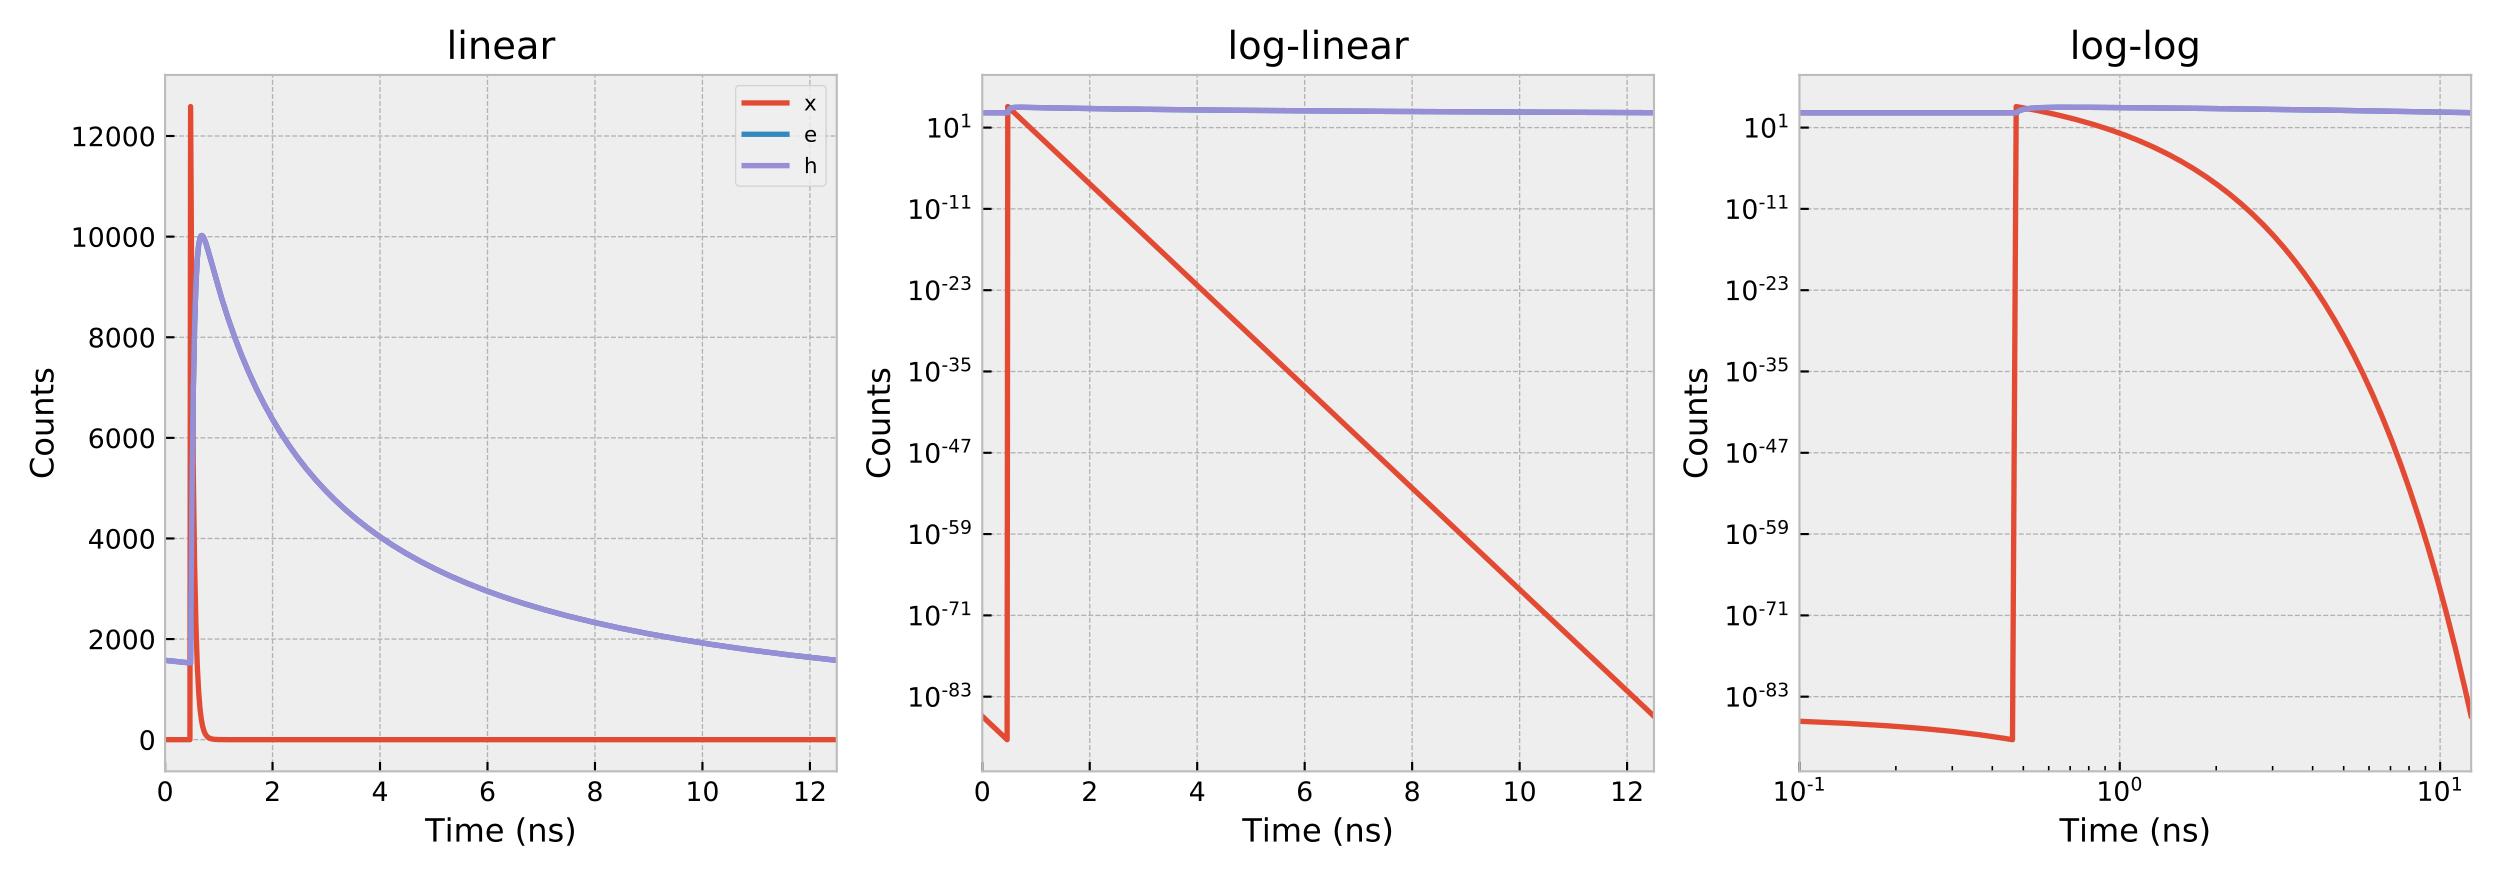 <?xml version="1.0" encoding="utf-8" standalone="no"?>
<!DOCTYPE svg PUBLIC "-//W3C//DTD SVG 1.1//EN"
  "http://www.w3.org/Graphics/SVG/1.1/DTD/svg11.dtd">
<!-- Created with matplotlib (https://matplotlib.org/) -->
<svg height="329.4pt" version="1.1" viewBox="0 0 936 329.4" width="936pt" xmlns="http://www.w3.org/2000/svg" xmlns:xlink="http://www.w3.org/1999/xlink">
 <defs>
  <style type="text/css">
*{stroke-linecap:butt;stroke-linejoin:round;}
  </style>
 </defs>
 <g id="figure_1">
  <g id="patch_1">
   <path d="M 0 329.4 
L 936 329.4 
L 936 0 
L 0 0 
z
" style="fill:#ffffff;"/>
  </g>
  <g id="axes_1">
   <g id="patch_2">
    <path d="M 61.8 288.788 
L 313.292 288.788 
L 313.292 28.05 
L 61.8 28.05 
z
" style="fill:#eeeeee;"/>
   </g>
   <g id="matplotlib.axis_1">
    <g id="xtick_1">
     <g id="line2d_1">
      <path clip-path="url(#pc21a351591)" d="M 61.8 288.788 
L 61.8 28.05 
" style="fill:none;stroke:#b2b2b2;stroke-dasharray:1.85,0.8;stroke-dashoffset:0;stroke-width:0.5;"/>
     </g>
     <g id="line2d_2">
      <defs>
       <path d="M 0 0 
L 0 -3.5 
" id="m7852f9a22d" style="stroke:#000000;stroke-width:0.8;"/>
      </defs>
      <g>
       <use style="fill-opacity:0;stroke:#000000;stroke-width:0.8;" x="61.8" xlink:href="#m7852f9a22d" y="288.788"/>
      </g>
     </g>
     <g id="text_1">
      <!-- 0 -->
      <defs>
       <path d="M 31.781 66.406 
Q 24.172 66.406 20.328 58.906 
Q 16.5 51.422 16.5 36.375 
Q 16.5 21.391 20.328 13.891 
Q 24.172 6.391 31.781 6.391 
Q 39.453 6.391 43.281 13.891 
Q 47.125 21.391 47.125 36.375 
Q 47.125 51.422 43.281 58.906 
Q 39.453 66.406 31.781 66.406 
z
M 31.781 74.219 
Q 44.047 74.219 50.516 64.516 
Q 56.984 54.828 56.984 36.375 
Q 56.984 17.969 50.516 8.266 
Q 44.047 -1.422 31.781 -1.422 
Q 19.531 -1.422 13.062 8.266 
Q 6.594 17.969 6.594 36.375 
Q 6.594 54.828 13.062 64.516 
Q 19.531 74.219 31.781 74.219 
z
" id="DejaVuSans-48"/>
      </defs>
      <g transform="translate(58.619 299.886)scale(0.1 -0.1)">
       <use xlink:href="#DejaVuSans-48"/>
      </g>
     </g>
    </g>
    <g id="xtick_2">
     <g id="line2d_3">
      <path clip-path="url(#pc21a351591)" d="M 102.039 288.788 
L 102.039 28.05 
" style="fill:none;stroke:#b2b2b2;stroke-dasharray:1.85,0.8;stroke-dashoffset:0;stroke-width:0.5;"/>
     </g>
     <g id="line2d_4">
      <g>
       <use style="fill-opacity:0;stroke:#000000;stroke-width:0.8;" x="102.039" xlink:href="#m7852f9a22d" y="288.788"/>
      </g>
     </g>
     <g id="text_2">
      <!-- 2 -->
      <defs>
       <path d="M 19.188 8.297 
L 53.609 8.297 
L 53.609 0 
L 7.328 0 
L 7.328 8.297 
Q 12.938 14.109 22.625 23.891 
Q 32.328 33.688 34.812 36.531 
Q 39.547 41.844 41.422 45.531 
Q 43.312 49.219 43.312 52.781 
Q 43.312 58.594 39.234 62.25 
Q 35.156 65.922 28.609 65.922 
Q 23.969 65.922 18.812 64.312 
Q 13.672 62.703 7.812 59.422 
L 7.812 69.391 
Q 13.766 71.781 18.938 73 
Q 24.125 74.219 28.422 74.219 
Q 39.75 74.219 46.484 68.547 
Q 53.219 62.891 53.219 53.422 
Q 53.219 48.922 51.531 44.891 
Q 49.859 40.875 45.406 35.406 
Q 44.188 33.984 37.641 27.219 
Q 31.109 20.453 19.188 8.297 
z
" id="DejaVuSans-50"/>
      </defs>
      <g transform="translate(98.858 299.886)scale(0.1 -0.1)">
       <use xlink:href="#DejaVuSans-50"/>
      </g>
     </g>
    </g>
    <g id="xtick_3">
     <g id="line2d_5">
      <path clip-path="url(#pc21a351591)" d="M 142.278 288.788 
L 142.278 28.05 
" style="fill:none;stroke:#b2b2b2;stroke-dasharray:1.85,0.8;stroke-dashoffset:0;stroke-width:0.5;"/>
     </g>
     <g id="line2d_6">
      <g>
       <use style="fill-opacity:0;stroke:#000000;stroke-width:0.8;" x="142.278" xlink:href="#m7852f9a22d" y="288.788"/>
      </g>
     </g>
     <g id="text_3">
      <!-- 4 -->
      <defs>
       <path d="M 37.797 64.312 
L 12.891 25.391 
L 37.797 25.391 
z
M 35.203 72.906 
L 47.609 72.906 
L 47.609 25.391 
L 58.016 25.391 
L 58.016 17.188 
L 47.609 17.188 
L 47.609 0 
L 37.797 0 
L 37.797 17.188 
L 4.891 17.188 
L 4.891 26.703 
z
" id="DejaVuSans-52"/>
      </defs>
      <g transform="translate(139.096 299.886)scale(0.1 -0.1)">
       <use xlink:href="#DejaVuSans-52"/>
      </g>
     </g>
    </g>
    <g id="xtick_4">
     <g id="line2d_7">
      <path clip-path="url(#pc21a351591)" d="M 182.516 288.788 
L 182.516 28.05 
" style="fill:none;stroke:#b2b2b2;stroke-dasharray:1.85,0.8;stroke-dashoffset:0;stroke-width:0.5;"/>
     </g>
     <g id="line2d_8">
      <g>
       <use style="fill-opacity:0;stroke:#000000;stroke-width:0.8;" x="182.516" xlink:href="#m7852f9a22d" y="288.788"/>
      </g>
     </g>
     <g id="text_4">
      <!-- 6 -->
      <defs>
       <path d="M 33.016 40.375 
Q 26.375 40.375 22.484 35.828 
Q 18.609 31.297 18.609 23.391 
Q 18.609 15.531 22.484 10.953 
Q 26.375 6.391 33.016 6.391 
Q 39.656 6.391 43.531 10.953 
Q 47.406 15.531 47.406 23.391 
Q 47.406 31.297 43.531 35.828 
Q 39.656 40.375 33.016 40.375 
z
M 52.594 71.297 
L 52.594 62.312 
Q 48.875 64.062 45.094 64.984 
Q 41.312 65.922 37.594 65.922 
Q 27.828 65.922 22.672 59.328 
Q 17.531 52.734 16.797 39.406 
Q 19.672 43.656 24.016 45.922 
Q 28.375 48.188 33.594 48.188 
Q 44.578 48.188 50.953 41.516 
Q 57.328 34.859 57.328 23.391 
Q 57.328 12.156 50.688 5.359 
Q 44.047 -1.422 33.016 -1.422 
Q 20.359 -1.422 13.672 8.266 
Q 6.984 17.969 6.984 36.375 
Q 6.984 53.656 15.188 63.938 
Q 23.391 74.219 37.203 74.219 
Q 40.922 74.219 44.703 73.484 
Q 48.484 72.75 52.594 71.297 
z
" id="DejaVuSans-54"/>
      </defs>
      <g transform="translate(179.335 299.886)scale(0.1 -0.1)">
       <use xlink:href="#DejaVuSans-54"/>
      </g>
     </g>
    </g>
    <g id="xtick_5">
     <g id="line2d_9">
      <path clip-path="url(#pc21a351591)" d="M 222.755 288.788 
L 222.755 28.05 
" style="fill:none;stroke:#b2b2b2;stroke-dasharray:1.85,0.8;stroke-dashoffset:0;stroke-width:0.5;"/>
     </g>
     <g id="line2d_10">
      <g>
       <use style="fill-opacity:0;stroke:#000000;stroke-width:0.8;" x="222.755" xlink:href="#m7852f9a22d" y="288.788"/>
      </g>
     </g>
     <g id="text_5">
      <!-- 8 -->
      <defs>
       <path d="M 31.781 34.625 
Q 24.75 34.625 20.719 30.859 
Q 16.703 27.094 16.703 20.516 
Q 16.703 13.922 20.719 10.156 
Q 24.75 6.391 31.781 6.391 
Q 38.812 6.391 42.859 10.172 
Q 46.922 13.969 46.922 20.516 
Q 46.922 27.094 42.891 30.859 
Q 38.875 34.625 31.781 34.625 
z
M 21.922 38.812 
Q 15.578 40.375 12.031 44.719 
Q 8.5 49.078 8.5 55.328 
Q 8.5 64.062 14.719 69.141 
Q 20.953 74.219 31.781 74.219 
Q 42.672 74.219 48.875 69.141 
Q 55.078 64.062 55.078 55.328 
Q 55.078 49.078 51.531 44.719 
Q 48 40.375 41.703 38.812 
Q 48.828 37.156 52.797 32.312 
Q 56.781 27.484 56.781 20.516 
Q 56.781 9.906 50.312 4.234 
Q 43.844 -1.422 31.781 -1.422 
Q 19.734 -1.422 13.25 4.234 
Q 6.781 9.906 6.781 20.516 
Q 6.781 27.484 10.781 32.312 
Q 14.797 37.156 21.922 38.812 
z
M 18.312 54.391 
Q 18.312 48.734 21.844 45.562 
Q 25.391 42.391 31.781 42.391 
Q 38.141 42.391 41.719 45.562 
Q 45.312 48.734 45.312 54.391 
Q 45.312 60.062 41.719 63.234 
Q 38.141 66.406 31.781 66.406 
Q 25.391 66.406 21.844 63.234 
Q 18.312 60.062 18.312 54.391 
z
" id="DejaVuSans-56"/>
      </defs>
      <g transform="translate(219.574 299.886)scale(0.1 -0.1)">
       <use xlink:href="#DejaVuSans-56"/>
      </g>
     </g>
    </g>
    <g id="xtick_6">
     <g id="line2d_11">
      <path clip-path="url(#pc21a351591)" d="M 262.994 288.788 
L 262.994 28.05 
" style="fill:none;stroke:#b2b2b2;stroke-dasharray:1.85,0.8;stroke-dashoffset:0;stroke-width:0.5;"/>
     </g>
     <g id="line2d_12">
      <g>
       <use style="fill-opacity:0;stroke:#000000;stroke-width:0.8;" x="262.994" xlink:href="#m7852f9a22d" y="288.788"/>
      </g>
     </g>
     <g id="text_6">
      <!-- 10 -->
      <defs>
       <path d="M 12.406 8.297 
L 28.516 8.297 
L 28.516 63.922 
L 10.984 60.406 
L 10.984 69.391 
L 28.422 72.906 
L 38.281 72.906 
L 38.281 8.297 
L 54.391 8.297 
L 54.391 0 
L 12.406 0 
z
" id="DejaVuSans-49"/>
      </defs>
      <g transform="translate(256.631 299.886)scale(0.1 -0.1)">
       <use xlink:href="#DejaVuSans-49"/>
       <use x="63.623" xlink:href="#DejaVuSans-48"/>
      </g>
     </g>
    </g>
    <g id="xtick_7">
     <g id="line2d_13">
      <path clip-path="url(#pc21a351591)" d="M 303.233 288.788 
L 303.233 28.05 
" style="fill:none;stroke:#b2b2b2;stroke-dasharray:1.85,0.8;stroke-dashoffset:0;stroke-width:0.5;"/>
     </g>
     <g id="line2d_14">
      <g>
       <use style="fill-opacity:0;stroke:#000000;stroke-width:0.8;" x="303.233" xlink:href="#m7852f9a22d" y="288.788"/>
      </g>
     </g>
     <g id="text_7">
      <!-- 12 -->
      <g transform="translate(296.87 299.886)scale(0.1 -0.1)">
       <use xlink:href="#DejaVuSans-49"/>
       <use x="63.623" xlink:href="#DejaVuSans-50"/>
      </g>
     </g>
    </g>
    <g id="text_8">
     <!-- Time (ns) -->
     <defs>
      <path d="M -0.297 72.906 
L 61.375 72.906 
L 61.375 64.594 
L 35.5 64.594 
L 35.5 0 
L 25.594 0 
L 25.594 64.594 
L -0.297 64.594 
z
" id="DejaVuSans-84"/>
      <path d="M 9.422 54.688 
L 18.406 54.688 
L 18.406 0 
L 9.422 0 
z
M 9.422 75.984 
L 18.406 75.984 
L 18.406 64.594 
L 9.422 64.594 
z
" id="DejaVuSans-105"/>
      <path d="M 52 44.188 
Q 55.375 50.25 60.062 53.125 
Q 64.75 56 71.094 56 
Q 79.641 56 84.281 50.016 
Q 88.922 44.047 88.922 33.016 
L 88.922 0 
L 79.891 0 
L 79.891 32.719 
Q 79.891 40.578 77.094 44.375 
Q 74.312 48.188 68.609 48.188 
Q 61.625 48.188 57.562 43.547 
Q 53.516 38.922 53.516 30.906 
L 53.516 0 
L 44.484 0 
L 44.484 32.719 
Q 44.484 40.625 41.703 44.406 
Q 38.922 48.188 33.109 48.188 
Q 26.219 48.188 22.156 43.531 
Q 18.109 38.875 18.109 30.906 
L 18.109 0 
L 9.078 0 
L 9.078 54.688 
L 18.109 54.688 
L 18.109 46.188 
Q 21.188 51.219 25.484 53.609 
Q 29.781 56 35.688 56 
Q 41.656 56 45.828 52.969 
Q 50 49.953 52 44.188 
z
" id="DejaVuSans-109"/>
      <path d="M 56.203 29.594 
L 56.203 25.203 
L 14.891 25.203 
Q 15.484 15.922 20.484 11.062 
Q 25.484 6.203 34.422 6.203 
Q 39.594 6.203 44.453 7.469 
Q 49.312 8.734 54.109 11.281 
L 54.109 2.781 
Q 49.266 0.734 44.188 -0.344 
Q 39.109 -1.422 33.891 -1.422 
Q 20.797 -1.422 13.156 6.188 
Q 5.516 13.812 5.516 26.812 
Q 5.516 40.234 12.766 48.109 
Q 20.016 56 32.328 56 
Q 43.359 56 49.781 48.891 
Q 56.203 41.797 56.203 29.594 
z
M 47.219 32.234 
Q 47.125 39.594 43.094 43.984 
Q 39.062 48.391 32.422 48.391 
Q 24.906 48.391 20.391 44.141 
Q 15.875 39.891 15.188 32.172 
z
" id="DejaVuSans-101"/>
      <path id="DejaVuSans-32"/>
      <path d="M 31 75.875 
Q 24.469 64.656 21.281 53.656 
Q 18.109 42.672 18.109 31.391 
Q 18.109 20.125 21.312 9.062 
Q 24.516 -2 31 -13.188 
L 23.188 -13.188 
Q 15.875 -1.703 12.234 9.375 
Q 8.594 20.453 8.594 31.391 
Q 8.594 42.281 12.203 53.312 
Q 15.828 64.359 23.188 75.875 
z
" id="DejaVuSans-40"/>
      <path d="M 54.891 33.016 
L 54.891 0 
L 45.906 0 
L 45.906 32.719 
Q 45.906 40.484 42.875 44.328 
Q 39.844 48.188 33.797 48.188 
Q 26.516 48.188 22.312 43.547 
Q 18.109 38.922 18.109 30.906 
L 18.109 0 
L 9.078 0 
L 9.078 54.688 
L 18.109 54.688 
L 18.109 46.188 
Q 21.344 51.125 25.703 53.562 
Q 30.078 56 35.797 56 
Q 45.219 56 50.047 50.172 
Q 54.891 44.344 54.891 33.016 
z
" id="DejaVuSans-110"/>
      <path d="M 44.281 53.078 
L 44.281 44.578 
Q 40.484 46.531 36.375 47.5 
Q 32.281 48.484 27.875 48.484 
Q 21.188 48.484 17.844 46.438 
Q 14.5 44.391 14.5 40.281 
Q 14.5 37.156 16.891 35.375 
Q 19.281 33.594 26.516 31.984 
L 29.594 31.297 
Q 39.156 29.25 43.188 25.516 
Q 47.219 21.781 47.219 15.094 
Q 47.219 7.469 41.188 3.016 
Q 35.156 -1.422 24.609 -1.422 
Q 20.219 -1.422 15.453 -0.562 
Q 10.688 0.297 5.422 2 
L 5.422 11.281 
Q 10.406 8.688 15.234 7.391 
Q 20.062 6.109 24.812 6.109 
Q 31.156 6.109 34.562 8.281 
Q 37.984 10.453 37.984 14.406 
Q 37.984 18.062 35.516 20.016 
Q 33.062 21.969 24.703 23.781 
L 21.578 24.516 
Q 13.234 26.266 9.516 29.906 
Q 5.812 33.547 5.812 39.891 
Q 5.812 47.609 11.281 51.797 
Q 16.75 56 26.812 56 
Q 31.781 56 36.172 55.266 
Q 40.578 54.547 44.281 53.078 
z
" id="DejaVuSans-115"/>
      <path d="M 8.016 75.875 
L 15.828 75.875 
Q 23.141 64.359 26.781 53.312 
Q 30.422 42.281 30.422 31.391 
Q 30.422 20.453 26.781 9.375 
Q 23.141 -1.703 15.828 -13.188 
L 8.016 -13.188 
Q 14.5 -2 17.703 9.062 
Q 20.906 20.125 20.906 31.391 
Q 20.906 42.672 17.703 53.656 
Q 14.5 64.656 8.016 75.875 
z
" id="DejaVuSans-41"/>
     </defs>
     <g transform="translate(159.164 315.084)scale(0.12 -0.12)">
      <use xlink:href="#DejaVuSans-84"/>
      <use x="61.037" xlink:href="#DejaVuSans-105"/>
      <use x="88.82" xlink:href="#DejaVuSans-109"/>
      <use x="186.232" xlink:href="#DejaVuSans-101"/>
      <use x="247.756" xlink:href="#DejaVuSans-32"/>
      <use x="279.543" xlink:href="#DejaVuSans-40"/>
      <use x="318.557" xlink:href="#DejaVuSans-110"/>
      <use x="381.936" xlink:href="#DejaVuSans-115"/>
      <use x="434.035" xlink:href="#DejaVuSans-41"/>
     </g>
    </g>
   </g>
   <g id="matplotlib.axis_2">
    <g id="ytick_1">
     <g id="line2d_15">
      <path clip-path="url(#pc21a351591)" d="M 61.8 276.936 
L 313.292 276.936 
" style="fill:none;stroke:#b2b2b2;stroke-dasharray:1.85,0.8;stroke-dashoffset:0;stroke-width:0.5;"/>
     </g>
     <g id="line2d_16">
      <defs>
       <path d="M 0 0 
L 3.5 0 
" id="m63e6a35235" style="stroke:#000000;stroke-width:0.8;"/>
      </defs>
      <g>
       <use style="fill-opacity:0;stroke:#000000;stroke-width:0.8;" x="61.8" xlink:href="#m63e6a35235" y="276.936"/>
      </g>
     </g>
     <g id="text_9">
      <!-- 0 -->
      <g transform="translate(51.938 280.735)scale(0.1 -0.1)">
       <use xlink:href="#DejaVuSans-48"/>
      </g>
     </g>
    </g>
    <g id="ytick_2">
     <g id="line2d_17">
      <path clip-path="url(#pc21a351591)" d="M 61.8 239.268 
L 313.292 239.268 
" style="fill:none;stroke:#b2b2b2;stroke-dasharray:1.85,0.8;stroke-dashoffset:0;stroke-width:0.5;"/>
     </g>
     <g id="line2d_18">
      <g>
       <use style="fill-opacity:0;stroke:#000000;stroke-width:0.8;" x="61.8" xlink:href="#m63e6a35235" y="239.268"/>
      </g>
     </g>
     <g id="text_10">
      <!-- 2000 -->
      <g transform="translate(32.85 243.067)scale(0.1 -0.1)">
       <use xlink:href="#DejaVuSans-50"/>
       <use x="63.623" xlink:href="#DejaVuSans-48"/>
       <use x="127.246" xlink:href="#DejaVuSans-48"/>
       <use x="190.869" xlink:href="#DejaVuSans-48"/>
      </g>
     </g>
    </g>
    <g id="ytick_3">
     <g id="line2d_19">
      <path clip-path="url(#pc21a351591)" d="M 61.8 201.6 
L 313.292 201.6 
" style="fill:none;stroke:#b2b2b2;stroke-dasharray:1.85,0.8;stroke-dashoffset:0;stroke-width:0.5;"/>
     </g>
     <g id="line2d_20">
      <g>
       <use style="fill-opacity:0;stroke:#000000;stroke-width:0.8;" x="61.8" xlink:href="#m63e6a35235" y="201.6"/>
      </g>
     </g>
     <g id="text_11">
      <!-- 4000 -->
      <g transform="translate(32.85 205.4)scale(0.1 -0.1)">
       <use xlink:href="#DejaVuSans-52"/>
       <use x="63.623" xlink:href="#DejaVuSans-48"/>
       <use x="127.246" xlink:href="#DejaVuSans-48"/>
       <use x="190.869" xlink:href="#DejaVuSans-48"/>
      </g>
     </g>
    </g>
    <g id="ytick_4">
     <g id="line2d_21">
      <path clip-path="url(#pc21a351591)" d="M 61.8 163.933 
L 313.292 163.933 
" style="fill:none;stroke:#b2b2b2;stroke-dasharray:1.85,0.8;stroke-dashoffset:0;stroke-width:0.5;"/>
     </g>
     <g id="line2d_22">
      <g>
       <use style="fill-opacity:0;stroke:#000000;stroke-width:0.8;" x="61.8" xlink:href="#m63e6a35235" y="163.933"/>
      </g>
     </g>
     <g id="text_12">
      <!-- 6000 -->
      <g transform="translate(32.85 167.732)scale(0.1 -0.1)">
       <use xlink:href="#DejaVuSans-54"/>
       <use x="63.623" xlink:href="#DejaVuSans-48"/>
       <use x="127.246" xlink:href="#DejaVuSans-48"/>
       <use x="190.869" xlink:href="#DejaVuSans-48"/>
      </g>
     </g>
    </g>
    <g id="ytick_5">
     <g id="line2d_23">
      <path clip-path="url(#pc21a351591)" d="M 61.8 126.265 
L 313.292 126.265 
" style="fill:none;stroke:#b2b2b2;stroke-dasharray:1.85,0.8;stroke-dashoffset:0;stroke-width:0.5;"/>
     </g>
     <g id="line2d_24">
      <g>
       <use style="fill-opacity:0;stroke:#000000;stroke-width:0.8;" x="61.8" xlink:href="#m63e6a35235" y="126.265"/>
      </g>
     </g>
     <g id="text_13">
      <!-- 8000 -->
      <g transform="translate(32.85 130.064)scale(0.1 -0.1)">
       <use xlink:href="#DejaVuSans-56"/>
       <use x="63.623" xlink:href="#DejaVuSans-48"/>
       <use x="127.246" xlink:href="#DejaVuSans-48"/>
       <use x="190.869" xlink:href="#DejaVuSans-48"/>
      </g>
     </g>
    </g>
    <g id="ytick_6">
     <g id="line2d_25">
      <path clip-path="url(#pc21a351591)" d="M 61.8 88.597 
L 313.292 88.597 
" style="fill:none;stroke:#b2b2b2;stroke-dasharray:1.85,0.8;stroke-dashoffset:0;stroke-width:0.5;"/>
     </g>
     <g id="line2d_26">
      <g>
       <use style="fill-opacity:0;stroke:#000000;stroke-width:0.8;" x="61.8" xlink:href="#m63e6a35235" y="88.597"/>
      </g>
     </g>
     <g id="text_14">
      <!-- 10000 -->
      <g transform="translate(26.488 92.396)scale(0.1 -0.1)">
       <use xlink:href="#DejaVuSans-49"/>
       <use x="63.623" xlink:href="#DejaVuSans-48"/>
       <use x="127.246" xlink:href="#DejaVuSans-48"/>
       <use x="190.869" xlink:href="#DejaVuSans-48"/>
       <use x="254.492" xlink:href="#DejaVuSans-48"/>
      </g>
     </g>
    </g>
    <g id="ytick_7">
     <g id="line2d_27">
      <path clip-path="url(#pc21a351591)" d="M 61.8 50.929 
L 313.292 50.929 
" style="fill:none;stroke:#b2b2b2;stroke-dasharray:1.85,0.8;stroke-dashoffset:0;stroke-width:0.5;"/>
     </g>
     <g id="line2d_28">
      <g>
       <use style="fill-opacity:0;stroke:#000000;stroke-width:0.8;" x="61.8" xlink:href="#m63e6a35235" y="50.929"/>
      </g>
     </g>
     <g id="text_15">
      <!-- 12000 -->
      <g transform="translate(26.488 54.729)scale(0.1 -0.1)">
       <use xlink:href="#DejaVuSans-49"/>
       <use x="63.623" xlink:href="#DejaVuSans-50"/>
       <use x="127.246" xlink:href="#DejaVuSans-48"/>
       <use x="190.869" xlink:href="#DejaVuSans-48"/>
       <use x="254.492" xlink:href="#DejaVuSans-48"/>
      </g>
     </g>
    </g>
    <g id="text_16">
     <!-- Counts -->
     <defs>
      <path d="M 64.406 67.281 
L 64.406 56.891 
Q 59.422 61.531 53.781 63.812 
Q 48.141 66.109 41.797 66.109 
Q 29.297 66.109 22.656 58.469 
Q 16.016 50.828 16.016 36.375 
Q 16.016 21.969 22.656 14.328 
Q 29.297 6.688 41.797 6.688 
Q 48.141 6.688 53.781 8.984 
Q 59.422 11.281 64.406 15.922 
L 64.406 5.609 
Q 59.234 2.094 53.438 0.328 
Q 47.656 -1.422 41.219 -1.422 
Q 24.656 -1.422 15.125 8.703 
Q 5.609 18.844 5.609 36.375 
Q 5.609 53.953 15.125 64.078 
Q 24.656 74.219 41.219 74.219 
Q 47.75 74.219 53.531 72.484 
Q 59.328 70.75 64.406 67.281 
z
" id="DejaVuSans-67"/>
      <path d="M 30.609 48.391 
Q 23.391 48.391 19.188 42.75 
Q 14.984 37.109 14.984 27.297 
Q 14.984 17.484 19.156 11.844 
Q 23.344 6.203 30.609 6.203 
Q 37.797 6.203 41.984 11.859 
Q 46.188 17.531 46.188 27.297 
Q 46.188 37.016 41.984 42.703 
Q 37.797 48.391 30.609 48.391 
z
M 30.609 56 
Q 42.328 56 49.016 48.375 
Q 55.719 40.766 55.719 27.297 
Q 55.719 13.875 49.016 6.219 
Q 42.328 -1.422 30.609 -1.422 
Q 18.844 -1.422 12.172 6.219 
Q 5.516 13.875 5.516 27.297 
Q 5.516 40.766 12.172 48.375 
Q 18.844 56 30.609 56 
z
" id="DejaVuSans-111"/>
      <path d="M 8.5 21.578 
L 8.5 54.688 
L 17.484 54.688 
L 17.484 21.922 
Q 17.484 14.156 20.5 10.266 
Q 23.531 6.391 29.594 6.391 
Q 36.859 6.391 41.078 11.031 
Q 45.312 15.672 45.312 23.688 
L 45.312 54.688 
L 54.297 54.688 
L 54.297 0 
L 45.312 0 
L 45.312 8.406 
Q 42.047 3.422 37.719 1 
Q 33.406 -1.422 27.688 -1.422 
Q 18.266 -1.422 13.375 4.438 
Q 8.5 10.297 8.5 21.578 
z
M 31.109 56 
z
" id="DejaVuSans-117"/>
      <path d="M 18.312 70.219 
L 18.312 54.688 
L 36.812 54.688 
L 36.812 47.703 
L 18.312 47.703 
L 18.312 18.016 
Q 18.312 11.328 20.141 9.422 
Q 21.969 7.516 27.594 7.516 
L 36.812 7.516 
L 36.812 0 
L 27.594 0 
Q 17.188 0 13.234 3.875 
Q 9.281 7.766 9.281 18.016 
L 9.281 47.703 
L 2.688 47.703 
L 2.688 54.688 
L 9.281 54.688 
L 9.281 70.219 
z
" id="DejaVuSans-116"/>
     </defs>
     <g transform="translate(19.992 179.363)rotate(-90)scale(0.12 -0.12)">
      <use xlink:href="#DejaVuSans-67"/>
      <use x="69.824" xlink:href="#DejaVuSans-111"/>
      <use x="131.006" xlink:href="#DejaVuSans-117"/>
      <use x="194.385" xlink:href="#DejaVuSans-110"/>
      <use x="257.764" xlink:href="#DejaVuSans-116"/>
      <use x="296.973" xlink:href="#DejaVuSans-115"/>
     </g>
    </g>
   </g>
   <g id="line2d_29">
    <path clip-path="url(#pc21a351591)" d="M 61.8 276.936 
L 71.105 276.936 
L 71.357 39.902 
L 71.86 122.861 
L 72.363 176.786 
L 72.866 211.837 
L 73.369 234.621 
L 73.872 249.431 
L 74.375 259.057 
L 74.878 265.315 
L 75.381 269.382 
L 75.884 272.026 
L 76.387 273.744 
L 76.89 274.861 
L 77.393 275.587 
L 78.147 276.229 
L 78.901 276.565 
L 80.159 276.81 
L 82.171 276.913 
L 89.716 276.936 
L 313.041 276.936 
L 313.041 276.936 
" style="fill:none;stroke:#e24a33;stroke-linecap:square;stroke-width:2;"/>
   </g>
   <g id="line2d_30">
    <path clip-path="url(#pc21a351591)" d="M 61.8 247.226 
L 71.357 248.235 
L 71.86 186.381 
L 72.363 146.711 
L 72.866 121.652 
L 73.369 106.16 
L 73.872 96.903 
L 74.375 91.692 
L 74.878 89.099 
L 75.129 88.478 
L 75.381 88.19 
L 75.632 88.168 
L 75.884 88.358 
L 76.387 89.21 
L 77.141 91.235 
L 78.398 95.508 
L 82.925 111.456 
L 85.44 119.335 
L 87.955 126.502 
L 90.47 133.044 
L 93.237 139.613 
L 96.003 145.607 
L 98.769 151.099 
L 101.787 156.588 
L 104.805 161.617 
L 108.075 166.611 
L 111.344 171.19 
L 114.613 175.404 
L 118.134 179.581 
L 121.655 183.427 
L 125.428 187.224 
L 129.451 190.948 
L 133.475 194.375 
L 137.751 197.729 
L 142.278 200.994 
L 147.056 204.161 
L 152.086 207.221 
L 157.367 210.169 
L 162.9 213.001 
L 168.684 215.715 
L 174.972 218.415 
L 181.51 220.981 
L 188.552 223.505 
L 196.097 225.967 
L 204.145 228.355 
L 212.695 230.659 
L 222.001 232.929 
L 231.809 235.093 
L 242.372 237.197 
L 253.94 239.271 
L 266.515 241.294 
L 280.095 243.247 
L 294.933 245.15 
L 311.029 246.985 
L 313.041 247.2 
L 313.041 247.2 
" style="fill:none;stroke:#348abd;stroke-linecap:square;stroke-width:2;"/>
   </g>
   <g id="line2d_31">
    <path clip-path="url(#pc21a351591)" d="M 61.8 247.226 
L 71.357 248.235 
L 71.86 186.381 
L 72.363 146.711 
L 72.866 121.652 
L 73.369 106.16 
L 73.872 96.903 
L 74.375 91.692 
L 74.878 89.099 
L 75.129 88.478 
L 75.381 88.19 
L 75.632 88.168 
L 75.884 88.358 
L 76.387 89.21 
L 77.141 91.235 
L 78.398 95.508 
L 82.925 111.456 
L 85.44 119.335 
L 87.955 126.502 
L 90.47 133.044 
L 93.237 139.613 
L 96.003 145.607 
L 98.769 151.099 
L 101.787 156.588 
L 104.805 161.617 
L 108.075 166.611 
L 111.344 171.19 
L 114.613 175.404 
L 118.134 179.581 
L 121.655 183.427 
L 125.428 187.224 
L 129.451 190.948 
L 133.475 194.375 
L 137.751 197.729 
L 142.278 200.994 
L 147.056 204.161 
L 152.086 207.221 
L 157.367 210.169 
L 162.9 213.001 
L 168.684 215.715 
L 174.972 218.415 
L 181.51 220.981 
L 188.552 223.505 
L 196.097 225.967 
L 204.145 228.355 
L 212.695 230.659 
L 222.001 232.929 
L 231.809 235.093 
L 242.372 237.197 
L 253.94 239.271 
L 266.515 241.294 
L 280.095 243.247 
L 294.933 245.15 
L 311.029 246.985 
L 313.041 247.2 
L 313.041 247.2 
" style="fill:none;stroke:#988ed5;stroke-linecap:square;stroke-width:2;"/>
   </g>
   <g id="patch_3">
    <path d="M 61.8 288.788 
L 61.8 28.05 
" style="fill:none;stroke:#bcbcbc;stroke-linecap:square;stroke-linejoin:miter;stroke-width:0.8;"/>
   </g>
   <g id="patch_4">
    <path d="M 313.292 288.788 
L 313.292 28.05 
" style="fill:none;stroke:#bcbcbc;stroke-linecap:square;stroke-linejoin:miter;stroke-width:0.8;"/>
   </g>
   <g id="patch_5">
    <path d="M 61.8 288.788 
L 313.292 288.788 
" style="fill:none;stroke:#bcbcbc;stroke-linecap:square;stroke-linejoin:miter;stroke-width:0.8;"/>
   </g>
   <g id="patch_6">
    <path d="M 61.8 28.05 
L 313.292 28.05 
" style="fill:none;stroke:#bcbcbc;stroke-linecap:square;stroke-linejoin:miter;stroke-width:0.8;"/>
   </g>
   <g id="text_17">
    <!-- linear -->
    <defs>
     <path d="M 9.422 75.984 
L 18.406 75.984 
L 18.406 0 
L 9.422 0 
z
" id="DejaVuSans-108"/>
     <path d="M 34.281 27.484 
Q 23.391 27.484 19.188 25 
Q 14.984 22.516 14.984 16.5 
Q 14.984 11.719 18.141 8.906 
Q 21.297 6.109 26.703 6.109 
Q 34.188 6.109 38.703 11.406 
Q 43.219 16.703 43.219 25.484 
L 43.219 27.484 
z
M 52.203 31.203 
L 52.203 0 
L 43.219 0 
L 43.219 8.297 
Q 40.141 3.328 35.547 0.953 
Q 30.953 -1.422 24.312 -1.422 
Q 15.922 -1.422 10.953 3.297 
Q 6 8.016 6 15.922 
Q 6 25.141 12.172 29.828 
Q 18.359 34.516 30.609 34.516 
L 43.219 34.516 
L 43.219 35.406 
Q 43.219 41.609 39.141 45 
Q 35.062 48.391 27.688 48.391 
Q 23 48.391 18.547 47.266 
Q 14.109 46.141 10.016 43.891 
L 10.016 52.203 
Q 14.938 54.109 19.578 55.047 
Q 24.219 56 28.609 56 
Q 40.484 56 46.344 49.844 
Q 52.203 43.703 52.203 31.203 
z
" id="DejaVuSans-97"/>
     <path d="M 41.109 46.297 
Q 39.594 47.172 37.812 47.578 
Q 36.031 48 33.891 48 
Q 26.266 48 22.188 43.047 
Q 18.109 38.094 18.109 28.812 
L 18.109 0 
L 9.078 0 
L 9.078 54.688 
L 18.109 54.688 
L 18.109 46.188 
Q 20.953 51.172 25.484 53.578 
Q 30.031 56 36.531 56 
Q 37.453 56 38.578 55.875 
Q 39.703 55.766 41.062 55.516 
z
" id="DejaVuSans-114"/>
    </defs>
    <g transform="translate(167.18 22.05)scale(0.144 -0.144)">
     <use xlink:href="#DejaVuSans-108"/>
     <use x="27.783" xlink:href="#DejaVuSans-105"/>
     <use x="55.566" xlink:href="#DejaVuSans-110"/>
     <use x="118.945" xlink:href="#DejaVuSans-101"/>
     <use x="180.469" xlink:href="#DejaVuSans-97"/>
     <use x="241.748" xlink:href="#DejaVuSans-114"/>
    </g>
   </g>
   <g id="legend_1">
    <g id="patch_7">
     <path d="M 277.022 69.677 
L 307.692 69.677 
Q 309.292 69.677 309.292 68.078 
L 309.292 33.65 
Q 309.292 32.05 307.692 32.05 
L 277.022 32.05 
Q 275.422 32.05 275.422 33.65 
L 275.422 68.078 
Q 275.422 69.677 277.022 69.677 
z
" style="fill:#eeeeee;opacity:0.8;stroke:#cccccc;stroke-linejoin:miter;stroke-width:0.5;"/>
    </g>
    <g id="line2d_32">
     <path d="M 278.622 38.529 
L 294.622 38.529 
" style="fill:none;stroke:#e24a33;stroke-linecap:square;stroke-width:2;"/>
    </g>
    <g id="line2d_33"/>
    <g id="text_18">
     <!-- x -->
     <defs>
      <path d="M 54.891 54.688 
L 35.109 28.078 
L 55.906 0 
L 45.312 0 
L 29.391 21.484 
L 13.484 0 
L 2.875 0 
L 24.125 28.609 
L 4.688 54.688 
L 15.281 54.688 
L 29.781 35.203 
L 44.281 54.688 
z
" id="DejaVuSans-120"/>
     </defs>
     <g transform="translate(301.022 41.329)scale(0.08 -0.08)">
      <use xlink:href="#DejaVuSans-120"/>
     </g>
    </g>
    <g id="line2d_34">
     <path d="M 278.622 50.271 
L 294.622 50.271 
" style="fill:none;stroke:#348abd;stroke-linecap:square;stroke-width:2;"/>
    </g>
    <g id="line2d_35"/>
    <g id="text_19">
     <!-- e -->
     <g transform="translate(301.022 53.071)scale(0.08 -0.08)">
      <use xlink:href="#DejaVuSans-101"/>
     </g>
    </g>
    <g id="line2d_36">
     <path d="M 278.622 62.014 
L 294.622 62.014 
" style="fill:none;stroke:#988ed5;stroke-linecap:square;stroke-width:2;"/>
    </g>
    <g id="line2d_37"/>
    <g id="text_20">
     <!-- h -->
     <defs>
      <path d="M 54.891 33.016 
L 54.891 0 
L 45.906 0 
L 45.906 32.719 
Q 45.906 40.484 42.875 44.328 
Q 39.844 48.188 33.797 48.188 
Q 26.516 48.188 22.312 43.547 
Q 18.109 38.922 18.109 30.906 
L 18.109 0 
L 9.078 0 
L 9.078 75.984 
L 18.109 75.984 
L 18.109 46.188 
Q 21.344 51.125 25.703 53.562 
Q 30.078 56 35.797 56 
Q 45.219 56 50.047 50.172 
Q 54.891 44.344 54.891 33.016 
z
" id="DejaVuSans-104"/>
     </defs>
     <g transform="translate(301.022 64.814)scale(0.08 -0.08)">
      <use xlink:href="#DejaVuSans-104"/>
     </g>
    </g>
   </g>
  </g>
  <g id="axes_2">
   <g id="patch_8">
    <path d="M 367.754 288.788 
L 619.246 288.788 
L 619.246 28.05 
L 367.754 28.05 
z
" style="fill:#eeeeee;"/>
   </g>
   <g id="matplotlib.axis_3">
    <g id="xtick_8">
     <g id="line2d_38">
      <path clip-path="url(#pc7617ae8be)" d="M 367.754 288.788 
L 367.754 28.05 
" style="fill:none;stroke:#b2b2b2;stroke-dasharray:1.85,0.8;stroke-dashoffset:0;stroke-width:0.5;"/>
     </g>
     <g id="line2d_39">
      <g>
       <use style="fill-opacity:0;stroke:#000000;stroke-width:0.8;" x="367.754" xlink:href="#m7852f9a22d" y="288.788"/>
      </g>
     </g>
     <g id="text_21">
      <!-- 0 -->
      <g transform="translate(364.573 299.886)scale(0.1 -0.1)">
       <use xlink:href="#DejaVuSans-48"/>
      </g>
     </g>
    </g>
    <g id="xtick_9">
     <g id="line2d_40">
      <path clip-path="url(#pc7617ae8be)" d="M 407.993 288.788 
L 407.993 28.05 
" style="fill:none;stroke:#b2b2b2;stroke-dasharray:1.85,0.8;stroke-dashoffset:0;stroke-width:0.5;"/>
     </g>
     <g id="line2d_41">
      <g>
       <use style="fill-opacity:0;stroke:#000000;stroke-width:0.8;" x="407.993" xlink:href="#m7852f9a22d" y="288.788"/>
      </g>
     </g>
     <g id="text_22">
      <!-- 2 -->
      <g transform="translate(404.811 299.886)scale(0.1 -0.1)">
       <use xlink:href="#DejaVuSans-50"/>
      </g>
     </g>
    </g>
    <g id="xtick_10">
     <g id="line2d_42">
      <path clip-path="url(#pc7617ae8be)" d="M 448.231 288.788 
L 448.231 28.05 
" style="fill:none;stroke:#b2b2b2;stroke-dasharray:1.85,0.8;stroke-dashoffset:0;stroke-width:0.5;"/>
     </g>
     <g id="line2d_43">
      <g>
       <use style="fill-opacity:0;stroke:#000000;stroke-width:0.8;" x="448.231" xlink:href="#m7852f9a22d" y="288.788"/>
      </g>
     </g>
     <g id="text_23">
      <!-- 4 -->
      <g transform="translate(445.05 299.886)scale(0.1 -0.1)">
       <use xlink:href="#DejaVuSans-52"/>
      </g>
     </g>
    </g>
    <g id="xtick_11">
     <g id="line2d_44">
      <path clip-path="url(#pc7617ae8be)" d="M 488.47 288.788 
L 488.47 28.05 
" style="fill:none;stroke:#b2b2b2;stroke-dasharray:1.85,0.8;stroke-dashoffset:0;stroke-width:0.5;"/>
     </g>
     <g id="line2d_45">
      <g>
       <use style="fill-opacity:0;stroke:#000000;stroke-width:0.8;" x="488.47" xlink:href="#m7852f9a22d" y="288.788"/>
      </g>
     </g>
     <g id="text_24">
      <!-- 6 -->
      <g transform="translate(485.289 299.886)scale(0.1 -0.1)">
       <use xlink:href="#DejaVuSans-54"/>
      </g>
     </g>
    </g>
    <g id="xtick_12">
     <g id="line2d_46">
      <path clip-path="url(#pc7617ae8be)" d="M 528.709 288.788 
L 528.709 28.05 
" style="fill:none;stroke:#b2b2b2;stroke-dasharray:1.85,0.8;stroke-dashoffset:0;stroke-width:0.5;"/>
     </g>
     <g id="line2d_47">
      <g>
       <use style="fill-opacity:0;stroke:#000000;stroke-width:0.8;" x="528.709" xlink:href="#m7852f9a22d" y="288.788"/>
      </g>
     </g>
     <g id="text_25">
      <!-- 8 -->
      <g transform="translate(525.528 299.886)scale(0.1 -0.1)">
       <use xlink:href="#DejaVuSans-56"/>
      </g>
     </g>
    </g>
    <g id="xtick_13">
     <g id="line2d_48">
      <path clip-path="url(#pc7617ae8be)" d="M 568.948 288.788 
L 568.948 28.05 
" style="fill:none;stroke:#b2b2b2;stroke-dasharray:1.85,0.8;stroke-dashoffset:0;stroke-width:0.5;"/>
     </g>
     <g id="line2d_49">
      <g>
       <use style="fill-opacity:0;stroke:#000000;stroke-width:0.8;" x="568.948" xlink:href="#m7852f9a22d" y="288.788"/>
      </g>
     </g>
     <g id="text_26">
      <!-- 10 -->
      <g transform="translate(562.585 299.886)scale(0.1 -0.1)">
       <use xlink:href="#DejaVuSans-49"/>
       <use x="63.623" xlink:href="#DejaVuSans-48"/>
      </g>
     </g>
    </g>
    <g id="xtick_14">
     <g id="line2d_50">
      <path clip-path="url(#pc7617ae8be)" d="M 609.186 288.788 
L 609.186 28.05 
" style="fill:none;stroke:#b2b2b2;stroke-dasharray:1.85,0.8;stroke-dashoffset:0;stroke-width:0.5;"/>
     </g>
     <g id="line2d_51">
      <g>
       <use style="fill-opacity:0;stroke:#000000;stroke-width:0.8;" x="609.186" xlink:href="#m7852f9a22d" y="288.788"/>
      </g>
     </g>
     <g id="text_27">
      <!-- 12 -->
      <g transform="translate(602.824 299.886)scale(0.1 -0.1)">
       <use xlink:href="#DejaVuSans-49"/>
       <use x="63.623" xlink:href="#DejaVuSans-50"/>
      </g>
     </g>
    </g>
    <g id="text_28">
     <!-- Time (ns) -->
     <g transform="translate(465.118 315.084)scale(0.12 -0.12)">
      <use xlink:href="#DejaVuSans-84"/>
      <use x="61.037" xlink:href="#DejaVuSans-105"/>
      <use x="88.82" xlink:href="#DejaVuSans-109"/>
      <use x="186.232" xlink:href="#DejaVuSans-101"/>
      <use x="247.756" xlink:href="#DejaVuSans-32"/>
      <use x="279.543" xlink:href="#DejaVuSans-40"/>
      <use x="318.557" xlink:href="#DejaVuSans-110"/>
      <use x="381.936" xlink:href="#DejaVuSans-115"/>
      <use x="434.035" xlink:href="#DejaVuSans-41"/>
     </g>
    </g>
   </g>
   <g id="matplotlib.axis_4">
    <g id="ytick_8">
     <g id="line2d_52">
      <path clip-path="url(#pc7617ae8be)" d="M 367.754 260.837 
L 619.246 260.837 
" style="fill:none;stroke:#b2b2b2;stroke-dasharray:1.85,0.8;stroke-dashoffset:0;stroke-width:0.5;"/>
     </g>
     <g id="line2d_53">
      <g>
       <use style="fill-opacity:0;stroke:#000000;stroke-width:0.8;" x="367.754" xlink:href="#m63e6a35235" y="260.837"/>
      </g>
     </g>
     <g id="text_29">
      <!-- $\mathdefault{10^{-83}}$ -->
      <defs>
       <path d="M 4.891 31.391 
L 31.203 31.391 
L 31.203 23.391 
L 4.891 23.391 
z
" id="DejaVuSans-45"/>
       <path d="M 40.578 39.312 
Q 47.656 37.797 51.625 33 
Q 55.609 28.219 55.609 21.188 
Q 55.609 10.406 48.188 4.484 
Q 40.766 -1.422 27.094 -1.422 
Q 22.516 -1.422 17.656 -0.516 
Q 12.797 0.391 7.625 2.203 
L 7.625 11.719 
Q 11.719 9.328 16.594 8.109 
Q 21.484 6.891 26.812 6.891 
Q 36.078 6.891 40.938 10.547 
Q 45.797 14.203 45.797 21.188 
Q 45.797 27.641 41.281 31.266 
Q 36.766 34.906 28.719 34.906 
L 20.219 34.906 
L 20.219 43.016 
L 29.109 43.016 
Q 36.375 43.016 40.234 45.922 
Q 44.094 48.828 44.094 54.297 
Q 44.094 59.906 40.109 62.906 
Q 36.141 65.922 28.719 65.922 
Q 24.656 65.922 20.016 65.031 
Q 15.375 64.156 9.812 62.312 
L 9.812 71.094 
Q 15.438 72.656 20.344 73.438 
Q 25.25 74.219 29.594 74.219 
Q 40.828 74.219 47.359 69.109 
Q 53.906 64.016 53.906 55.328 
Q 53.906 49.266 50.438 45.094 
Q 46.969 40.922 40.578 39.312 
z
" id="DejaVuSans-51"/>
      </defs>
      <g transform="translate(339.654 264.636)scale(0.1 -0.1)">
       <use transform="translate(0 0.766)" xlink:href="#DejaVuSans-49"/>
       <use transform="translate(63.623 0.766)" xlink:href="#DejaVuSans-48"/>
       <use transform="translate(128.203 39.047)scale(0.7)" xlink:href="#DejaVuSans-45"/>
       <use transform="translate(153.462 39.047)scale(0.7)" xlink:href="#DejaVuSans-56"/>
       <use transform="translate(197.998 39.047)scale(0.7)" xlink:href="#DejaVuSans-51"/>
      </g>
     </g>
    </g>
    <g id="ytick_9">
     <g id="line2d_54">
      <path clip-path="url(#pc7617ae8be)" d="M 367.754 230.398 
L 619.246 230.398 
" style="fill:none;stroke:#b2b2b2;stroke-dasharray:1.85,0.8;stroke-dashoffset:0;stroke-width:0.5;"/>
     </g>
     <g id="line2d_55">
      <g>
       <use style="fill-opacity:0;stroke:#000000;stroke-width:0.8;" x="367.754" xlink:href="#m63e6a35235" y="230.398"/>
      </g>
     </g>
     <g id="text_30">
      <!-- $\mathdefault{10^{-71}}$ -->
      <defs>
       <path d="M 8.203 72.906 
L 55.078 72.906 
L 55.078 68.703 
L 28.609 0 
L 18.312 0 
L 43.219 64.594 
L 8.203 64.594 
z
" id="DejaVuSans-55"/>
      </defs>
      <g transform="translate(339.654 234.197)scale(0.1 -0.1)">
       <use transform="translate(0 0.684)" xlink:href="#DejaVuSans-49"/>
       <use transform="translate(63.623 0.684)" xlink:href="#DejaVuSans-48"/>
       <use transform="translate(128.203 38.966)scale(0.7)" xlink:href="#DejaVuSans-45"/>
       <use transform="translate(153.462 38.966)scale(0.7)" xlink:href="#DejaVuSans-55"/>
       <use transform="translate(197.998 38.966)scale(0.7)" xlink:href="#DejaVuSans-49"/>
      </g>
     </g>
    </g>
    <g id="ytick_10">
     <g id="line2d_56">
      <path clip-path="url(#pc7617ae8be)" d="M 367.754 199.959 
L 619.246 199.959 
" style="fill:none;stroke:#b2b2b2;stroke-dasharray:1.85,0.8;stroke-dashoffset:0;stroke-width:0.5;"/>
     </g>
     <g id="line2d_57">
      <g>
       <use style="fill-opacity:0;stroke:#000000;stroke-width:0.8;" x="367.754" xlink:href="#m63e6a35235" y="199.959"/>
      </g>
     </g>
     <g id="text_31">
      <!-- $\mathdefault{10^{-59}}$ -->
      <defs>
       <path d="M 10.797 72.906 
L 49.516 72.906 
L 49.516 64.594 
L 19.828 64.594 
L 19.828 46.734 
Q 21.969 47.469 24.109 47.828 
Q 26.266 48.188 28.422 48.188 
Q 40.625 48.188 47.75 41.5 
Q 54.891 34.812 54.891 23.391 
Q 54.891 11.625 47.562 5.094 
Q 40.234 -1.422 26.906 -1.422 
Q 22.312 -1.422 17.547 -0.641 
Q 12.797 0.141 7.719 1.703 
L 7.719 11.625 
Q 12.109 9.234 16.797 8.062 
Q 21.484 6.891 26.703 6.891 
Q 35.156 6.891 40.078 11.328 
Q 45.016 15.766 45.016 23.391 
Q 45.016 31 40.078 35.438 
Q 35.156 39.891 26.703 39.891 
Q 22.75 39.891 18.812 39.016 
Q 14.891 38.141 10.797 36.281 
z
" id="DejaVuSans-53"/>
       <path d="M 10.984 1.516 
L 10.984 10.5 
Q 14.703 8.734 18.5 7.812 
Q 22.312 6.891 25.984 6.891 
Q 35.75 6.891 40.891 13.453 
Q 46.047 20.016 46.781 33.406 
Q 43.953 29.203 39.594 26.953 
Q 35.25 24.703 29.984 24.703 
Q 19.047 24.703 12.672 31.312 
Q 6.297 37.938 6.297 49.422 
Q 6.297 60.641 12.938 67.422 
Q 19.578 74.219 30.609 74.219 
Q 43.266 74.219 49.922 64.516 
Q 56.594 54.828 56.594 36.375 
Q 56.594 19.141 48.406 8.859 
Q 40.234 -1.422 26.422 -1.422 
Q 22.703 -1.422 18.891 -0.688 
Q 15.094 0.047 10.984 1.516 
z
M 30.609 32.422 
Q 37.25 32.422 41.125 36.953 
Q 45.016 41.5 45.016 49.422 
Q 45.016 57.281 41.125 61.844 
Q 37.25 66.406 30.609 66.406 
Q 23.969 66.406 20.094 61.844 
Q 16.219 57.281 16.219 49.422 
Q 16.219 41.5 20.094 36.953 
Q 23.969 32.422 30.609 32.422 
z
" id="DejaVuSans-57"/>
      </defs>
      <g transform="translate(339.654 203.758)scale(0.1 -0.1)">
       <use transform="translate(0 0.766)" xlink:href="#DejaVuSans-49"/>
       <use transform="translate(63.623 0.766)" xlink:href="#DejaVuSans-48"/>
       <use transform="translate(128.203 39.047)scale(0.7)" xlink:href="#DejaVuSans-45"/>
       <use transform="translate(153.462 39.047)scale(0.7)" xlink:href="#DejaVuSans-53"/>
       <use transform="translate(197.943 39.047)scale(0.7)" xlink:href="#DejaVuSans-57"/>
      </g>
     </g>
    </g>
    <g id="ytick_11">
     <g id="line2d_58">
      <path clip-path="url(#pc7617ae8be)" d="M 367.754 169.52 
L 619.246 169.52 
" style="fill:none;stroke:#b2b2b2;stroke-dasharray:1.85,0.8;stroke-dashoffset:0;stroke-width:0.5;"/>
     </g>
     <g id="line2d_59">
      <g>
       <use style="fill-opacity:0;stroke:#000000;stroke-width:0.8;" x="367.754" xlink:href="#m63e6a35235" y="169.52"/>
      </g>
     </g>
     <g id="text_32">
      <!-- $\mathdefault{10^{-47}}$ -->
      <g transform="translate(339.654 173.32)scale(0.1 -0.1)">
       <use transform="translate(0 0.684)" xlink:href="#DejaVuSans-49"/>
       <use transform="translate(63.623 0.684)" xlink:href="#DejaVuSans-48"/>
       <use transform="translate(128.203 38.966)scale(0.7)" xlink:href="#DejaVuSans-45"/>
       <use transform="translate(153.462 38.966)scale(0.7)" xlink:href="#DejaVuSans-52"/>
       <use transform="translate(197.998 38.966)scale(0.7)" xlink:href="#DejaVuSans-55"/>
      </g>
     </g>
    </g>
    <g id="ytick_12">
     <g id="line2d_60">
      <path clip-path="url(#pc7617ae8be)" d="M 367.754 139.081 
L 619.246 139.081 
" style="fill:none;stroke:#b2b2b2;stroke-dasharray:1.85,0.8;stroke-dashoffset:0;stroke-width:0.5;"/>
     </g>
     <g id="line2d_61">
      <g>
       <use style="fill-opacity:0;stroke:#000000;stroke-width:0.8;" x="367.754" xlink:href="#m63e6a35235" y="139.081"/>
      </g>
     </g>
     <g id="text_33">
      <!-- $\mathdefault{10^{-35}}$ -->
      <g transform="translate(339.654 142.881)scale(0.1 -0.1)">
       <use transform="translate(0 0.766)" xlink:href="#DejaVuSans-49"/>
       <use transform="translate(63.623 0.766)" xlink:href="#DejaVuSans-48"/>
       <use transform="translate(128.203 39.047)scale(0.7)" xlink:href="#DejaVuSans-45"/>
       <use transform="translate(153.462 39.047)scale(0.7)" xlink:href="#DejaVuSans-51"/>
       <use transform="translate(197.998 39.047)scale(0.7)" xlink:href="#DejaVuSans-53"/>
      </g>
     </g>
    </g>
    <g id="ytick_13">
     <g id="line2d_62">
      <path clip-path="url(#pc7617ae8be)" d="M 367.754 108.643 
L 619.246 108.643 
" style="fill:none;stroke:#b2b2b2;stroke-dasharray:1.85,0.8;stroke-dashoffset:0;stroke-width:0.5;"/>
     </g>
     <g id="line2d_63">
      <g>
       <use style="fill-opacity:0;stroke:#000000;stroke-width:0.8;" x="367.754" xlink:href="#m63e6a35235" y="108.643"/>
      </g>
     </g>
     <g id="text_34">
      <!-- $\mathdefault{10^{-23}}$ -->
      <g transform="translate(339.654 112.442)scale(0.1 -0.1)">
       <use transform="translate(0 0.766)" xlink:href="#DejaVuSans-49"/>
       <use transform="translate(63.623 0.766)" xlink:href="#DejaVuSans-48"/>
       <use transform="translate(128.203 39.047)scale(0.7)" xlink:href="#DejaVuSans-45"/>
       <use transform="translate(153.462 39.047)scale(0.7)" xlink:href="#DejaVuSans-50"/>
       <use transform="translate(197.998 39.047)scale(0.7)" xlink:href="#DejaVuSans-51"/>
      </g>
     </g>
    </g>
    <g id="ytick_14">
     <g id="line2d_64">
      <path clip-path="url(#pc7617ae8be)" d="M 367.754 78.204 
L 619.246 78.204 
" style="fill:none;stroke:#b2b2b2;stroke-dasharray:1.85,0.8;stroke-dashoffset:0;stroke-width:0.5;"/>
     </g>
     <g id="line2d_65">
      <g>
       <use style="fill-opacity:0;stroke:#000000;stroke-width:0.8;" x="367.754" xlink:href="#m63e6a35235" y="78.204"/>
      </g>
     </g>
     <g id="text_35">
      <!-- $\mathdefault{10^{-11}}$ -->
      <g transform="translate(339.654 82.003)scale(0.1 -0.1)">
       <use transform="translate(0 0.684)" xlink:href="#DejaVuSans-49"/>
       <use transform="translate(63.623 0.684)" xlink:href="#DejaVuSans-48"/>
       <use transform="translate(128.203 38.966)scale(0.7)" xlink:href="#DejaVuSans-45"/>
       <use transform="translate(153.462 38.966)scale(0.7)" xlink:href="#DejaVuSans-49"/>
       <use transform="translate(197.998 38.966)scale(0.7)" xlink:href="#DejaVuSans-49"/>
      </g>
     </g>
    </g>
    <g id="ytick_15">
     <g id="line2d_66">
      <path clip-path="url(#pc7617ae8be)" d="M 367.754 47.765 
L 619.246 47.765 
" style="fill:none;stroke:#b2b2b2;stroke-dasharray:1.85,0.8;stroke-dashoffset:0;stroke-width:0.5;"/>
     </g>
     <g id="line2d_67">
      <g>
       <use style="fill-opacity:0;stroke:#000000;stroke-width:0.8;" x="367.754" xlink:href="#m63e6a35235" y="47.765"/>
      </g>
     </g>
     <g id="text_36">
      <!-- $\mathdefault{10^{1}}$ -->
      <g transform="translate(346.654 51.564)scale(0.1 -0.1)">
       <use transform="translate(0 0.684)" xlink:href="#DejaVuSans-49"/>
       <use transform="translate(63.623 0.684)" xlink:href="#DejaVuSans-48"/>
       <use transform="translate(128.203 38.966)scale(0.7)" xlink:href="#DejaVuSans-49"/>
      </g>
     </g>
    </g>
    <g id="text_37">
     <!-- Counts -->
     <g transform="translate(333.158 179.363)rotate(-90)scale(0.12 -0.12)">
      <use xlink:href="#DejaVuSans-67"/>
      <use x="69.824" xlink:href="#DejaVuSans-111"/>
      <use x="131.006" xlink:href="#DejaVuSans-117"/>
      <use x="194.385" xlink:href="#DejaVuSans-110"/>
      <use x="257.764" xlink:href="#DejaVuSans-116"/>
      <use x="296.973" xlink:href="#DejaVuSans-115"/>
     </g>
    </g>
   </g>
   <g id="line2d_68">
    <path clip-path="url(#pc7617ae8be)" d="M 367.754 268.157 
L 377.059 276.936 
L 377.311 39.902 
L 618.995 267.919 
L 618.995 267.919 
" style="fill:none;stroke:#e24a33;stroke-linecap:square;stroke-width:2;"/>
   </g>
   <g id="line2d_69">
    <path clip-path="url(#pc7617ae8be)" d="M 367.754 42.189 
L 377.311 42.228 
L 377.562 41.361 
L 378.065 40.722 
L 378.819 40.368 
L 379.825 40.205 
L 381.837 40.154 
L 390.64 40.335 
L 417.801 40.798 
L 459.046 41.259 
L 521.667 41.72 
L 616.731 42.18 
L 618.995 42.188 
L 618.995 42.188 
" style="fill:none;stroke:#348abd;stroke-linecap:square;stroke-width:2;"/>
   </g>
   <g id="line2d_70">
    <path clip-path="url(#pc7617ae8be)" d="M 367.754 42.189 
L 377.311 42.228 
L 377.562 41.361 
L 378.065 40.722 
L 378.819 40.368 
L 379.825 40.205 
L 381.837 40.154 
L 390.64 40.335 
L 417.801 40.798 
L 459.046 41.259 
L 521.667 41.72 
L 616.731 42.18 
L 618.995 42.188 
L 618.995 42.188 
" style="fill:none;stroke:#988ed5;stroke-linecap:square;stroke-width:2;"/>
   </g>
   <g id="patch_9">
    <path d="M 367.754 288.788 
L 367.754 28.05 
" style="fill:none;stroke:#bcbcbc;stroke-linecap:square;stroke-linejoin:miter;stroke-width:0.8;"/>
   </g>
   <g id="patch_10">
    <path d="M 619.246 288.788 
L 619.246 28.05 
" style="fill:none;stroke:#bcbcbc;stroke-linecap:square;stroke-linejoin:miter;stroke-width:0.8;"/>
   </g>
   <g id="patch_11">
    <path d="M 367.754 288.788 
L 619.246 288.788 
" style="fill:none;stroke:#bcbcbc;stroke-linecap:square;stroke-linejoin:miter;stroke-width:0.8;"/>
   </g>
   <g id="patch_12">
    <path d="M 367.754 28.05 
L 619.246 28.05 
" style="fill:none;stroke:#bcbcbc;stroke-linecap:square;stroke-linejoin:miter;stroke-width:0.8;"/>
   </g>
   <g id="text_38">
    <!-- log-linear -->
    <defs>
     <path d="M 45.406 27.984 
Q 45.406 37.75 41.375 43.109 
Q 37.359 48.484 30.078 48.484 
Q 22.859 48.484 18.828 43.109 
Q 14.797 37.75 14.797 27.984 
Q 14.797 18.266 18.828 12.891 
Q 22.859 7.516 30.078 7.516 
Q 37.359 7.516 41.375 12.891 
Q 45.406 18.266 45.406 27.984 
z
M 54.391 6.781 
Q 54.391 -7.172 48.188 -13.984 
Q 42 -20.797 29.203 -20.797 
Q 24.469 -20.797 20.266 -20.094 
Q 16.062 -19.391 12.109 -17.922 
L 12.109 -9.188 
Q 16.062 -11.328 19.922 -12.344 
Q 23.781 -13.375 27.781 -13.375 
Q 36.625 -13.375 41.016 -8.766 
Q 45.406 -4.156 45.406 5.172 
L 45.406 9.625 
Q 42.625 4.781 38.281 2.391 
Q 33.938 0 27.875 0 
Q 17.828 0 11.672 7.656 
Q 5.516 15.328 5.516 27.984 
Q 5.516 40.672 11.672 48.328 
Q 17.828 56 27.875 56 
Q 33.938 56 38.281 53.609 
Q 42.625 51.219 45.406 46.391 
L 45.406 54.688 
L 54.391 54.688 
z
" id="DejaVuSans-103"/>
    </defs>
    <g transform="translate(459.56 22.05)scale(0.144 -0.144)">
     <use xlink:href="#DejaVuSans-108"/>
     <use x="27.783" xlink:href="#DejaVuSans-111"/>
     <use x="88.965" xlink:href="#DejaVuSans-103"/>
     <use x="152.441" xlink:href="#DejaVuSans-45"/>
     <use x="188.525" xlink:href="#DejaVuSans-108"/>
     <use x="216.309" xlink:href="#DejaVuSans-105"/>
     <use x="244.092" xlink:href="#DejaVuSans-110"/>
     <use x="307.471" xlink:href="#DejaVuSans-101"/>
     <use x="368.994" xlink:href="#DejaVuSans-97"/>
     <use x="430.273" xlink:href="#DejaVuSans-114"/>
    </g>
   </g>
  </g>
  <g id="axes_3">
   <g id="patch_13">
    <path d="M 673.708 288.788 
L 925.2 288.788 
L 925.2 28.05 
L 673.708 28.05 
z
" style="fill:#eeeeee;"/>
   </g>
   <g id="matplotlib.axis_5">
    <g id="xtick_15">
     <g id="line2d_71">
      <path clip-path="url(#pc842e208a8)" d="M 673.708 288.788 
L 673.708 28.05 
" style="fill:none;stroke:#b2b2b2;stroke-dasharray:1.85,0.8;stroke-dashoffset:0;stroke-width:0.5;"/>
     </g>
     <g id="line2d_72">
      <g>
       <use style="fill-opacity:0;stroke:#000000;stroke-width:0.8;" x="673.708" xlink:href="#m7852f9a22d" y="288.788"/>
      </g>
     </g>
     <g id="text_39">
      <!-- $\mathdefault{10^{-1}}$ -->
      <g transform="translate(663.658 299.886)scale(0.1 -0.1)">
       <use transform="translate(0 0.684)" xlink:href="#DejaVuSans-49"/>
       <use transform="translate(63.623 0.684)" xlink:href="#DejaVuSans-48"/>
       <use transform="translate(128.203 38.966)scale(0.7)" xlink:href="#DejaVuSans-45"/>
       <use transform="translate(153.462 38.966)scale(0.7)" xlink:href="#DejaVuSans-49"/>
      </g>
     </g>
    </g>
    <g id="xtick_16">
     <g id="line2d_73">
      <path clip-path="url(#pc842e208a8)" d="M 793.642 288.788 
L 793.642 28.05 
" style="fill:none;stroke:#b2b2b2;stroke-dasharray:1.85,0.8;stroke-dashoffset:0;stroke-width:0.5;"/>
     </g>
     <g id="line2d_74">
      <g>
       <use style="fill-opacity:0;stroke:#000000;stroke-width:0.8;" x="793.642" xlink:href="#m7852f9a22d" y="288.788"/>
      </g>
     </g>
     <g id="text_40">
      <!-- $\mathdefault{10^{0}}$ -->
      <g transform="translate(784.842 299.886)scale(0.1 -0.1)">
       <use transform="translate(0 0.766)" xlink:href="#DejaVuSans-49"/>
       <use transform="translate(63.623 0.766)" xlink:href="#DejaVuSans-48"/>
       <use transform="translate(128.203 39.047)scale(0.7)" xlink:href="#DejaVuSans-48"/>
      </g>
     </g>
    </g>
    <g id="xtick_17">
     <g id="line2d_75">
      <path clip-path="url(#pc842e208a8)" d="M 913.577 288.788 
L 913.577 28.05 
" style="fill:none;stroke:#b2b2b2;stroke-dasharray:1.85,0.8;stroke-dashoffset:0;stroke-width:0.5;"/>
     </g>
     <g id="line2d_76">
      <g>
       <use style="fill-opacity:0;stroke:#000000;stroke-width:0.8;" x="913.577" xlink:href="#m7852f9a22d" y="288.788"/>
      </g>
     </g>
     <g id="text_41">
      <!-- $\mathdefault{10^{1}}$ -->
      <g transform="translate(904.777 299.886)scale(0.1 -0.1)">
       <use transform="translate(0 0.684)" xlink:href="#DejaVuSans-49"/>
       <use transform="translate(63.623 0.684)" xlink:href="#DejaVuSans-48"/>
       <use transform="translate(128.203 38.966)scale(0.7)" xlink:href="#DejaVuSans-49"/>
      </g>
     </g>
    </g>
    <g id="xtick_18">
     <g id="line2d_77">
      <defs>
       <path d="M 0 0 
L 0 -2 
" id="m02046f5657" style="stroke:#000000;stroke-width:0.6;"/>
      </defs>
      <g>
       <use style="fill-opacity:0;stroke:#000000;stroke-width:0.6;" x="709.812" xlink:href="#m02046f5657" y="288.788"/>
      </g>
     </g>
    </g>
    <g id="xtick_19">
     <g id="line2d_78">
      <g>
       <use style="fill-opacity:0;stroke:#000000;stroke-width:0.6;" x="730.931" xlink:href="#m02046f5657" y="288.788"/>
      </g>
     </g>
    </g>
    <g id="xtick_20">
     <g id="line2d_79">
      <g>
       <use style="fill-opacity:0;stroke:#000000;stroke-width:0.6;" x="745.916" xlink:href="#m02046f5657" y="288.788"/>
      </g>
     </g>
    </g>
    <g id="xtick_21">
     <g id="line2d_80">
      <g>
       <use style="fill-opacity:0;stroke:#000000;stroke-width:0.6;" x="757.538" xlink:href="#m02046f5657" y="288.788"/>
      </g>
     </g>
    </g>
    <g id="xtick_22">
     <g id="line2d_81">
      <g>
       <use style="fill-opacity:0;stroke:#000000;stroke-width:0.6;" x="767.035" xlink:href="#m02046f5657" y="288.788"/>
      </g>
     </g>
    </g>
    <g id="xtick_23">
     <g id="line2d_82">
      <g>
       <use style="fill-opacity:0;stroke:#000000;stroke-width:0.6;" x="775.064" xlink:href="#m02046f5657" y="288.788"/>
      </g>
     </g>
    </g>
    <g id="xtick_24">
     <g id="line2d_83">
      <g>
       <use style="fill-opacity:0;stroke:#000000;stroke-width:0.6;" x="782.019" xlink:href="#m02046f5657" y="288.788"/>
      </g>
     </g>
    </g>
    <g id="xtick_25">
     <g id="line2d_84">
      <g>
       <use style="fill-opacity:0;stroke:#000000;stroke-width:0.6;" x="788.154" xlink:href="#m02046f5657" y="288.788"/>
      </g>
     </g>
    </g>
    <g id="xtick_26">
     <g id="line2d_85">
      <g>
       <use style="fill-opacity:0;stroke:#000000;stroke-width:0.6;" x="829.746" xlink:href="#m02046f5657" y="288.788"/>
      </g>
     </g>
    </g>
    <g id="xtick_27">
     <g id="line2d_86">
      <g>
       <use style="fill-opacity:0;stroke:#000000;stroke-width:0.6;" x="850.866" xlink:href="#m02046f5657" y="288.788"/>
      </g>
     </g>
    </g>
    <g id="xtick_28">
     <g id="line2d_87">
      <g>
       <use style="fill-opacity:0;stroke:#000000;stroke-width:0.6;" x="865.85" xlink:href="#m02046f5657" y="288.788"/>
      </g>
     </g>
    </g>
    <g id="xtick_29">
     <g id="line2d_88">
      <g>
       <use style="fill-opacity:0;stroke:#000000;stroke-width:0.6;" x="877.473" xlink:href="#m02046f5657" y="288.788"/>
      </g>
     </g>
    </g>
    <g id="xtick_30">
     <g id="line2d_89">
      <g>
       <use style="fill-opacity:0;stroke:#000000;stroke-width:0.6;" x="886.97" xlink:href="#m02046f5657" y="288.788"/>
      </g>
     </g>
    </g>
    <g id="xtick_31">
     <g id="line2d_90">
      <g>
       <use style="fill-opacity:0;stroke:#000000;stroke-width:0.6;" x="894.999" xlink:href="#m02046f5657" y="288.788"/>
      </g>
     </g>
    </g>
    <g id="xtick_32">
     <g id="line2d_91">
      <g>
       <use style="fill-opacity:0;stroke:#000000;stroke-width:0.6;" x="901.954" xlink:href="#m02046f5657" y="288.788"/>
      </g>
     </g>
    </g>
    <g id="xtick_33">
     <g id="line2d_92">
      <g>
       <use style="fill-opacity:0;stroke:#000000;stroke-width:0.6;" x="908.089" xlink:href="#m02046f5657" y="288.788"/>
      </g>
     </g>
    </g>
    <g id="text_42">
     <!-- Time (ns) -->
     <g transform="translate(771.072 315.084)scale(0.12 -0.12)">
      <use xlink:href="#DejaVuSans-84"/>
      <use x="61.037" xlink:href="#DejaVuSans-105"/>
      <use x="88.82" xlink:href="#DejaVuSans-109"/>
      <use x="186.232" xlink:href="#DejaVuSans-101"/>
      <use x="247.756" xlink:href="#DejaVuSans-32"/>
      <use x="279.543" xlink:href="#DejaVuSans-40"/>
      <use x="318.557" xlink:href="#DejaVuSans-110"/>
      <use x="381.936" xlink:href="#DejaVuSans-115"/>
      <use x="434.035" xlink:href="#DejaVuSans-41"/>
     </g>
    </g>
   </g>
   <g id="matplotlib.axis_6">
    <g id="ytick_16">
     <g id="line2d_93">
      <path clip-path="url(#pc842e208a8)" d="M 673.708 260.837 
L 925.2 260.837 
" style="fill:none;stroke:#b2b2b2;stroke-dasharray:1.85,0.8;stroke-dashoffset:0;stroke-width:0.5;"/>
     </g>
     <g id="line2d_94">
      <g>
       <use style="fill-opacity:0;stroke:#000000;stroke-width:0.8;" x="673.708" xlink:href="#m63e6a35235" y="260.837"/>
      </g>
     </g>
     <g id="text_43">
      <!-- $\mathdefault{10^{-83}}$ -->
      <g transform="translate(645.608 264.636)scale(0.1 -0.1)">
       <use transform="translate(0 0.766)" xlink:href="#DejaVuSans-49"/>
       <use transform="translate(63.623 0.766)" xlink:href="#DejaVuSans-48"/>
       <use transform="translate(128.203 39.047)scale(0.7)" xlink:href="#DejaVuSans-45"/>
       <use transform="translate(153.462 39.047)scale(0.7)" xlink:href="#DejaVuSans-56"/>
       <use transform="translate(197.998 39.047)scale(0.7)" xlink:href="#DejaVuSans-51"/>
      </g>
     </g>
    </g>
    <g id="ytick_17">
     <g id="line2d_95">
      <path clip-path="url(#pc842e208a8)" d="M 673.708 230.398 
L 925.2 230.398 
" style="fill:none;stroke:#b2b2b2;stroke-dasharray:1.85,0.8;stroke-dashoffset:0;stroke-width:0.5;"/>
     </g>
     <g id="line2d_96">
      <g>
       <use style="fill-opacity:0;stroke:#000000;stroke-width:0.8;" x="673.708" xlink:href="#m63e6a35235" y="230.398"/>
      </g>
     </g>
     <g id="text_44">
      <!-- $\mathdefault{10^{-71}}$ -->
      <g transform="translate(645.608 234.197)scale(0.1 -0.1)">
       <use transform="translate(0 0.684)" xlink:href="#DejaVuSans-49"/>
       <use transform="translate(63.623 0.684)" xlink:href="#DejaVuSans-48"/>
       <use transform="translate(128.203 38.966)scale(0.7)" xlink:href="#DejaVuSans-45"/>
       <use transform="translate(153.462 38.966)scale(0.7)" xlink:href="#DejaVuSans-55"/>
       <use transform="translate(197.998 38.966)scale(0.7)" xlink:href="#DejaVuSans-49"/>
      </g>
     </g>
    </g>
    <g id="ytick_18">
     <g id="line2d_97">
      <path clip-path="url(#pc842e208a8)" d="M 673.708 199.959 
L 925.2 199.959 
" style="fill:none;stroke:#b2b2b2;stroke-dasharray:1.85,0.8;stroke-dashoffset:0;stroke-width:0.5;"/>
     </g>
     <g id="line2d_98">
      <g>
       <use style="fill-opacity:0;stroke:#000000;stroke-width:0.8;" x="673.708" xlink:href="#m63e6a35235" y="199.959"/>
      </g>
     </g>
     <g id="text_45">
      <!-- $\mathdefault{10^{-59}}$ -->
      <g transform="translate(645.608 203.758)scale(0.1 -0.1)">
       <use transform="translate(0 0.766)" xlink:href="#DejaVuSans-49"/>
       <use transform="translate(63.623 0.766)" xlink:href="#DejaVuSans-48"/>
       <use transform="translate(128.203 39.047)scale(0.7)" xlink:href="#DejaVuSans-45"/>
       <use transform="translate(153.462 39.047)scale(0.7)" xlink:href="#DejaVuSans-53"/>
       <use transform="translate(197.943 39.047)scale(0.7)" xlink:href="#DejaVuSans-57"/>
      </g>
     </g>
    </g>
    <g id="ytick_19">
     <g id="line2d_99">
      <path clip-path="url(#pc842e208a8)" d="M 673.708 169.52 
L 925.2 169.52 
" style="fill:none;stroke:#b2b2b2;stroke-dasharray:1.85,0.8;stroke-dashoffset:0;stroke-width:0.5;"/>
     </g>
     <g id="line2d_100">
      <g>
       <use style="fill-opacity:0;stroke:#000000;stroke-width:0.8;" x="673.708" xlink:href="#m63e6a35235" y="169.52"/>
      </g>
     </g>
     <g id="text_46">
      <!-- $\mathdefault{10^{-47}}$ -->
      <g transform="translate(645.608 173.32)scale(0.1 -0.1)">
       <use transform="translate(0 0.684)" xlink:href="#DejaVuSans-49"/>
       <use transform="translate(63.623 0.684)" xlink:href="#DejaVuSans-48"/>
       <use transform="translate(128.203 38.966)scale(0.7)" xlink:href="#DejaVuSans-45"/>
       <use transform="translate(153.462 38.966)scale(0.7)" xlink:href="#DejaVuSans-52"/>
       <use transform="translate(197.998 38.966)scale(0.7)" xlink:href="#DejaVuSans-55"/>
      </g>
     </g>
    </g>
    <g id="ytick_20">
     <g id="line2d_101">
      <path clip-path="url(#pc842e208a8)" d="M 673.708 139.081 
L 925.2 139.081 
" style="fill:none;stroke:#b2b2b2;stroke-dasharray:1.85,0.8;stroke-dashoffset:0;stroke-width:0.5;"/>
     </g>
     <g id="line2d_102">
      <g>
       <use style="fill-opacity:0;stroke:#000000;stroke-width:0.8;" x="673.708" xlink:href="#m63e6a35235" y="139.081"/>
      </g>
     </g>
     <g id="text_47">
      <!-- $\mathdefault{10^{-35}}$ -->
      <g transform="translate(645.608 142.881)scale(0.1 -0.1)">
       <use transform="translate(0 0.766)" xlink:href="#DejaVuSans-49"/>
       <use transform="translate(63.623 0.766)" xlink:href="#DejaVuSans-48"/>
       <use transform="translate(128.203 39.047)scale(0.7)" xlink:href="#DejaVuSans-45"/>
       <use transform="translate(153.462 39.047)scale(0.7)" xlink:href="#DejaVuSans-51"/>
       <use transform="translate(197.998 39.047)scale(0.7)" xlink:href="#DejaVuSans-53"/>
      </g>
     </g>
    </g>
    <g id="ytick_21">
     <g id="line2d_103">
      <path clip-path="url(#pc842e208a8)" d="M 673.708 108.643 
L 925.2 108.643 
" style="fill:none;stroke:#b2b2b2;stroke-dasharray:1.85,0.8;stroke-dashoffset:0;stroke-width:0.5;"/>
     </g>
     <g id="line2d_104">
      <g>
       <use style="fill-opacity:0;stroke:#000000;stroke-width:0.8;" x="673.708" xlink:href="#m63e6a35235" y="108.643"/>
      </g>
     </g>
     <g id="text_48">
      <!-- $\mathdefault{10^{-23}}$ -->
      <g transform="translate(645.608 112.442)scale(0.1 -0.1)">
       <use transform="translate(0 0.766)" xlink:href="#DejaVuSans-49"/>
       <use transform="translate(63.623 0.766)" xlink:href="#DejaVuSans-48"/>
       <use transform="translate(128.203 39.047)scale(0.7)" xlink:href="#DejaVuSans-45"/>
       <use transform="translate(153.462 39.047)scale(0.7)" xlink:href="#DejaVuSans-50"/>
       <use transform="translate(197.998 39.047)scale(0.7)" xlink:href="#DejaVuSans-51"/>
      </g>
     </g>
    </g>
    <g id="ytick_22">
     <g id="line2d_105">
      <path clip-path="url(#pc842e208a8)" d="M 673.708 78.204 
L 925.2 78.204 
" style="fill:none;stroke:#b2b2b2;stroke-dasharray:1.85,0.8;stroke-dashoffset:0;stroke-width:0.5;"/>
     </g>
     <g id="line2d_106">
      <g>
       <use style="fill-opacity:0;stroke:#000000;stroke-width:0.8;" x="673.708" xlink:href="#m63e6a35235" y="78.204"/>
      </g>
     </g>
     <g id="text_49">
      <!-- $\mathdefault{10^{-11}}$ -->
      <g transform="translate(645.608 82.003)scale(0.1 -0.1)">
       <use transform="translate(0 0.684)" xlink:href="#DejaVuSans-49"/>
       <use transform="translate(63.623 0.684)" xlink:href="#DejaVuSans-48"/>
       <use transform="translate(128.203 38.966)scale(0.7)" xlink:href="#DejaVuSans-45"/>
       <use transform="translate(153.462 38.966)scale(0.7)" xlink:href="#DejaVuSans-49"/>
       <use transform="translate(197.998 38.966)scale(0.7)" xlink:href="#DejaVuSans-49"/>
      </g>
     </g>
    </g>
    <g id="ytick_23">
     <g id="line2d_107">
      <path clip-path="url(#pc842e208a8)" d="M 673.708 47.765 
L 925.2 47.765 
" style="fill:none;stroke:#b2b2b2;stroke-dasharray:1.85,0.8;stroke-dashoffset:0;stroke-width:0.5;"/>
     </g>
     <g id="line2d_108">
      <g>
       <use style="fill-opacity:0;stroke:#000000;stroke-width:0.8;" x="673.708" xlink:href="#m63e6a35235" y="47.765"/>
      </g>
     </g>
     <g id="text_50">
      <!-- $\mathdefault{10^{1}}$ -->
      <g transform="translate(652.608 51.564)scale(0.1 -0.1)">
       <use transform="translate(0 0.684)" xlink:href="#DejaVuSans-49"/>
       <use transform="translate(63.623 0.684)" xlink:href="#DejaVuSans-48"/>
       <use transform="translate(128.203 38.966)scale(0.7)" xlink:href="#DejaVuSans-49"/>
      </g>
     </g>
    </g>
    <g id="text_51">
     <!-- Counts -->
     <g transform="translate(639.112 179.363)rotate(-90)scale(0.12 -0.12)">
      <use xlink:href="#DejaVuSans-67"/>
      <use x="69.824" xlink:href="#DejaVuSans-111"/>
      <use x="131.006" xlink:href="#DejaVuSans-117"/>
      <use x="194.385" xlink:href="#DejaVuSans-110"/>
      <use x="257.764" xlink:href="#DejaVuSans-116"/>
      <use x="296.973" xlink:href="#DejaVuSans-115"/>
     </g>
    </g>
   </g>
   <g id="line2d_109">
    <path clip-path="url(#pc842e208a8)" d="M -1 268.393 
L 565.396 268.394 
L 622.619 268.869 
L 649.227 269.343 
L 673.708 270.055 
L 690.295 270.767 
L 706.45 271.716 
L 718.763 272.665 
L 730.931 273.851 
L 740.788 275.038 
L 750.583 276.461 
L 753.478 276.936 
L 754.867 39.902 
L 762.503 41.325 
L 770.193 42.986 
L 776.892 44.647 
L 783.622 46.545 
L 789.582 48.443 
L 795.56 50.579 
L 800.922 52.714 
L 806.297 55.087 
L 811.631 57.697 
L 816.47 60.307 
L 821.281 63.154 
L 826.036 66.239 
L 830.393 69.323 
L 834.711 72.645 
L 838.971 76.204 
L 843.161 80.001 
L 847.272 84.034 
L 851.298 88.305 
L 855.235 92.813 
L 859.081 97.559 
L 862.835 102.541 
L 866.658 107.999 
L 870.369 113.693 
L 873.972 119.625 
L 877.603 126.031 
L 881.24 132.912 
L 884.753 140.03 
L 888.256 147.623 
L 891.736 155.69 
L 895.277 164.469 
L 898.766 173.723 
L 902.279 183.688 
L 905.721 194.128 
L 909.163 205.28 
L 912.591 217.143 
L 915.994 229.719 
L 919.422 243.243 
L 922.856 257.717 
L 925.148 267.919 
L 925.148 267.919 
" style="fill:none;stroke:#e24a33;stroke-linecap:square;stroke-width:2;"/>
   </g>
   <g id="line2d_110">
    <path clip-path="url(#pc842e208a8)" d="M -1 42.19 
L 754.867 42.228 
L 756.22 41.361 
L 757.538 40.962 
L 760.08 40.562 
L 763.673 40.308 
L 770.193 40.164 
L 782.827 40.191 
L 823.895 40.582 
L 872.704 41.264 
L 925.148 42.188 
L 925.148 42.188 
" style="fill:none;stroke:#348abd;stroke-linecap:square;stroke-width:2;"/>
   </g>
   <g id="line2d_111">
    <path clip-path="url(#pc842e208a8)" d="M -1 42.19 
L 754.867 42.228 
L 756.22 41.361 
L 757.538 40.962 
L 760.08 40.562 
L 763.673 40.308 
L 770.193 40.164 
L 782.827 40.191 
L 823.895 40.582 
L 872.704 41.264 
L 925.148 42.188 
L 925.148 42.188 
" style="fill:none;stroke:#988ed5;stroke-linecap:square;stroke-width:2;"/>
   </g>
   <g id="patch_14">
    <path d="M 673.708 288.788 
L 673.708 28.05 
" style="fill:none;stroke:#bcbcbc;stroke-linecap:square;stroke-linejoin:miter;stroke-width:0.8;"/>
   </g>
   <g id="patch_15">
    <path d="M 925.2 288.788 
L 925.2 28.05 
" style="fill:none;stroke:#bcbcbc;stroke-linecap:square;stroke-linejoin:miter;stroke-width:0.8;"/>
   </g>
   <g id="patch_16">
    <path d="M 673.708 288.788 
L 925.2 288.788 
" style="fill:none;stroke:#bcbcbc;stroke-linecap:square;stroke-linejoin:miter;stroke-width:0.8;"/>
   </g>
   <g id="patch_17">
    <path d="M 673.708 28.05 
L 925.2 28.05 
" style="fill:none;stroke:#bcbcbc;stroke-linecap:square;stroke-linejoin:miter;stroke-width:0.8;"/>
   </g>
   <g id="text_52">
    <!-- log-log -->
    <g transform="translate(774.903 22.05)scale(0.144 -0.144)">
     <use xlink:href="#DejaVuSans-108"/>
     <use x="27.783" xlink:href="#DejaVuSans-111"/>
     <use x="88.965" xlink:href="#DejaVuSans-103"/>
     <use x="152.441" xlink:href="#DejaVuSans-45"/>
     <use x="188.525" xlink:href="#DejaVuSans-108"/>
     <use x="216.309" xlink:href="#DejaVuSans-111"/>
     <use x="277.49" xlink:href="#DejaVuSans-103"/>
    </g>
   </g>
  </g>
 </g>
 <defs>
  <clipPath id="pc21a351591">
   <rect height="260.738" width="251.492" x="61.8" y="28.05"/>
  </clipPath>
  <clipPath id="pc7617ae8be">
   <rect height="260.738" width="251.492" x="367.754" y="28.05"/>
  </clipPath>
  <clipPath id="pc842e208a8">
   <rect height="260.738" width="251.492" x="673.708" y="28.05"/>
  </clipPath>
 </defs>
</svg>
